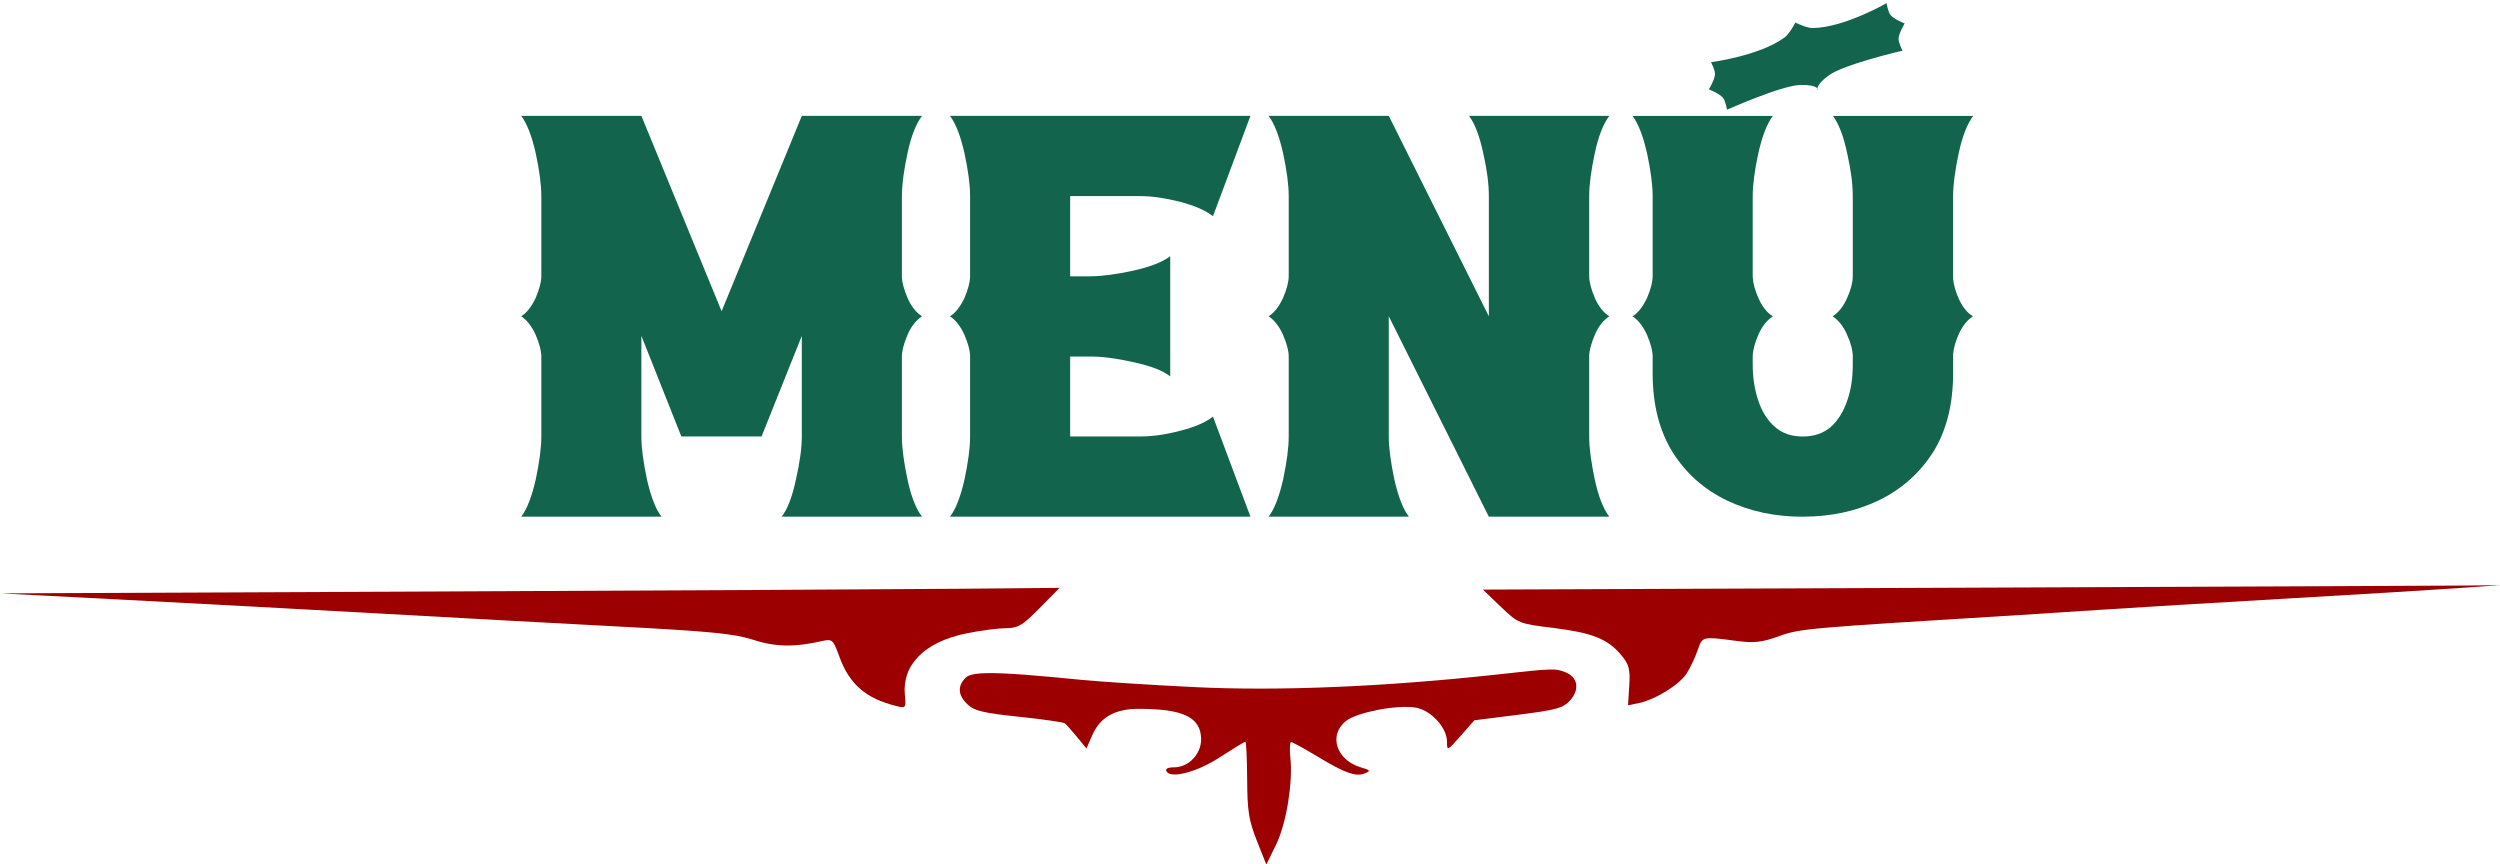 <?xml version="1.0" encoding="UTF-8" standalone="no"?>
<svg
   width="4.043in"
   height="1.398in"
   viewBox="0 0 102.684 35.514"
   version="1.1"
   id="svg8"
   inkscape:version="1.2.2 (b0a8486541, 2022-12-01)"
   sodipodi:docname="menu.svg"
   xmlns:inkscape="http://www.inkscape.org/namespaces/inkscape"
   xmlns:sodipodi="http://sodipodi.sourceforge.net/DTD/sodipodi-0.dtd"
   xmlns="http://www.w3.org/2000/svg"
   xmlns:svg="http://www.w3.org/2000/svg"
   xmlns:rdf="http://www.w3.org/1999/02/22-rdf-syntax-ns#"
   xmlns:cc="http://creativecommons.org/ns#"
   xmlns:dc="http://purl.org/dc/elements/1.1/">
  <defs
     id="defs2" />
  <sodipodi:namedview
     id="base"
     pagecolor="#ffffff"
     bordercolor="#666666"
     borderopacity="1.0"
     inkscape:pageopacity="0.0"
     inkscape:pageshadow="2"
     inkscape:zoom="0.49497475"
     inkscape:cx="-38.385796"
     inkscape:cy="464.67017"
     inkscape:document-units="mm"
     inkscape:current-layer="layer1"
     inkscape:document-rotation="0"
     showgrid="false"
     units="in"
     inkscape:showpageshadow="false"
     borderlayer="true"
     inkscape:window-width="1920"
     inkscape:window-height="978"
     inkscape:window-x="0"
     inkscape:window-y="0"
     inkscape:window-maximized="1"
     inkscape:pagecheckerboard="0"
     inkscape:deskcolor="#d1d1d1" />
  <g
     inkscape:label="Layer 1"
     inkscape:groupmode="layer"
     id="layer1"
     transform="translate(-111.692,-40.508)">
    <g
       id="g18806"
       transform="translate(-172.224,-20.758)">
      <g
         id="g26388-7"
         transform="matrix(2.315,0,0,-2.315,-960.84,-80.958)"
         style="mix-blend-mode:normal;fill:#9d0000;fill-opacity:1">
        <path
           id="path26382-6"
           style="fill:#9d0000;fill-opacity:1;stroke:none;stroke-width:1.351;stroke-linecap:round;stroke-linejoin:round;stroke-dasharray:none;stroke-opacity:1;paint-order:markers stroke fill"
           d="m 566.578,-73.952 0.022,0.348 c 0.005,0.074 0.007,0.135 0.005,0.187 -8.2e-4,0.026 -0.003,0.05 -0.006,0.072 -0.003,0.022 -0.007,0.043 -0.012,0.063 -0.005,0.02 -0.012,0.038 -0.02,0.056 -0.008,0.018 -0.017,0.036 -0.028,0.054 -0.022,0.036 -0.05,0.073 -0.085,0.115 -0.03,0.036 -0.061,0.068 -0.092,0.099 -0.032,0.03 -0.065,0.058 -0.1,0.084 -0.035,0.026 -0.073,0.05 -0.113,0.071 -0.04,0.022 -0.083,0.042 -0.129,0.06 -0.046,0.018 -0.097,0.035 -0.151,0.051 -0.054,0.016 -0.113,0.03 -0.177,0.043 -0.064,0.013 -0.132,0.025 -0.207,0.037 -0.074,0.012 -0.155,0.023 -0.241,0.034 -0.15,0.018 -0.264,0.032 -0.355,0.048 -0.045,0.008 -0.085,0.016 -0.12,0.025 -0.036,0.009 -0.068,0.019 -0.097,0.031 -0.029,0.012 -0.057,0.026 -0.083,0.042 -0.027,0.016 -0.053,0.035 -0.08,0.057 -0.054,0.044 -0.114,0.1 -0.191,0.174 l -0.316,0.302 8.41,0.033 c 4.626,0.018 8.689,0.036 9.028,0.039 l 0.618,0.007 -0.748,-0.053 c -0.411,-0.029 -1.787,-0.113 -3.057,-0.186 -1.27,-0.073 -2.733,-0.162 -3.252,-0.196 -0.519,-0.035 -1.192,-0.079 -1.496,-0.097 -0.948,-0.058 -1.663,-0.102 -2.21,-0.137 -0.546,-0.035 -0.924,-0.062 -1.194,-0.086 -0.135,-0.012 -0.244,-0.023 -0.333,-0.034 -0.09,-0.011 -0.16,-0.022 -0.22,-0.034 -0.06,-0.012 -0.108,-0.024 -0.153,-0.037 -0.045,-0.013 -0.088,-0.028 -0.134,-0.045 -0.075,-0.027 -0.141,-0.048 -0.202,-0.065 -0.061,-0.016 -0.116,-0.027 -0.172,-0.034 -0.056,-0.006 -0.111,-0.008 -0.172,-0.006 -0.061,0.002 -0.126,0.009 -0.202,0.019 -0.157,0.021 -0.274,0.036 -0.362,0.044 -0.044,0.004 -0.081,0.006 -0.112,0.006 -0.031,-2.73e-4 -0.057,-0.003 -0.079,-0.008 -0.021,-0.005 -0.039,-0.013 -0.053,-0.024 -0.015,-0.011 -0.026,-0.025 -0.037,-0.042 -0.011,-0.017 -0.019,-0.038 -0.029,-0.063 -0.009,-0.024 -0.019,-0.053 -0.03,-0.085 -0.023,-0.065 -0.057,-0.144 -0.092,-0.218 -0.035,-0.074 -0.073,-0.144 -0.104,-0.191 -0.016,-0.025 -0.037,-0.05 -0.061,-0.076 -0.025,-0.026 -0.053,-0.053 -0.084,-0.08 -0.031,-0.027 -0.066,-0.053 -0.102,-0.079 -0.036,-0.026 -0.075,-0.052 -0.114,-0.076 -0.04,-0.024 -0.081,-0.048 -0.122,-0.07 -0.041,-0.022 -0.083,-0.042 -0.124,-0.06 -0.041,-0.018 -0.082,-0.034 -0.121,-0.048 -0.039,-0.013 -0.077,-0.024 -0.113,-0.031 z" />
        <path
           id="path26384-7"
           style="fill:#9d0000;fill-opacity:1;stroke:none;stroke-width:1.351;stroke-linecap:round;stroke-linejoin:round;stroke-dasharray:none;stroke-opacity:1;paint-order:markers stroke fill"
           d="m 553.695,-73.985 c -0.022,8.56e-4 -0.052,0.007 -0.091,0.017 -0.069,0.017 -0.135,0.036 -0.196,0.057 -0.061,0.021 -0.119,0.044 -0.173,0.069 -0.054,0.025 -0.104,0.053 -0.151,0.083 -0.047,0.03 -0.091,0.063 -0.132,0.099 -0.041,0.035 -0.079,0.073 -0.115,0.115 -0.035,0.041 -0.068,0.086 -0.099,0.133 -0.03,0.048 -0.059,0.099 -0.085,0.153 -0.026,0.054 -0.05,0.112 -0.072,0.174 -0.026,0.071 -0.047,0.127 -0.066,0.169 -0.01,0.021 -0.019,0.039 -0.028,0.054 -0.009,0.015 -0.018,0.027 -0.028,0.036 -0.01,0.009 -0.019,0.017 -0.03,0.022 -0.011,0.005 -0.022,0.008 -0.035,0.009 -0.013,0.001 -0.026,4.17e-4 -0.041,-0.002 -0.015,-0.002 -0.032,-0.005 -0.051,-0.009 -0.065,-0.015 -0.127,-0.028 -0.186,-0.039 -0.059,-0.011 -0.116,-0.02 -0.171,-0.027 -0.055,-0.007 -0.107,-0.012 -0.159,-0.015 -0.051,-0.003 -0.101,-0.005 -0.15,-0.004 -0.049,5.99e-4 -0.097,0.003 -0.145,0.008 -0.048,0.004 -0.095,0.011 -0.143,0.019 -0.048,0.008 -0.095,0.019 -0.144,0.031 -0.049,0.012 -0.098,0.027 -0.148,0.043 -0.043,0.014 -0.087,0.026 -0.134,0.038 -0.048,0.012 -0.099,0.023 -0.157,0.034 -0.057,0.01 -0.121,0.02 -0.192,0.029 -0.071,0.009 -0.151,0.019 -0.24,0.027 -0.179,0.018 -0.4,0.034 -0.679,0.052 -0.279,0.018 -0.616,0.037 -1.029,0.058 -1.109,0.058 -3.026,0.163 -4.26,0.232 -1.234,0.069 -3.239,0.177 -4.456,0.24 l -2.211,0.114 7.61,0.033 c 4.185,0.018 8.413,0.04 9.396,0.049 l 1.786,0.016 -0.353,-0.358 c -0.078,-0.079 -0.141,-0.141 -0.195,-0.189 -0.027,-0.024 -0.052,-0.045 -0.075,-0.063 -0.024,-0.018 -0.046,-0.033 -0.067,-0.045 -0.021,-0.013 -0.043,-0.023 -0.064,-0.031 -0.021,-0.008 -0.043,-0.014 -0.065,-0.019 -0.022,-0.004 -0.045,-0.007 -0.07,-0.009 -0.025,-0.002 -0.051,-0.003 -0.08,-0.003 -0.036,-1.85e-4 -0.083,-0.003 -0.137,-0.008 -0.054,-0.005 -0.115,-0.012 -0.179,-0.021 -0.064,-0.009 -0.132,-0.019 -0.198,-0.03 -0.067,-0.011 -0.133,-0.024 -0.194,-0.037 -0.045,-0.009 -0.089,-0.02 -0.131,-0.032 -0.042,-0.011 -0.084,-0.024 -0.124,-0.037 -0.04,-0.013 -0.078,-0.027 -0.115,-0.042 -0.037,-0.015 -0.073,-0.031 -0.108,-0.048 -0.035,-0.017 -0.068,-0.035 -0.099,-0.053 -0.032,-0.019 -0.062,-0.038 -0.09,-0.058 -0.029,-0.02 -0.057,-0.041 -0.083,-0.063 -0.026,-0.022 -0.05,-0.045 -0.073,-0.068 -0.023,-0.023 -0.044,-0.047 -0.064,-0.071 -0.02,-0.025 -0.038,-0.05 -0.055,-0.076 -0.017,-0.026 -0.032,-0.052 -0.046,-0.08 -0.014,-0.027 -0.026,-0.055 -0.036,-0.084 -0.01,-0.028 -0.019,-0.058 -0.026,-0.087 -0.007,-0.03 -0.012,-0.06 -0.016,-0.09 -0.004,-0.031 -0.006,-0.062 -0.007,-0.094 -3.7e-4,-0.032 10e-4,-0.064 0.004,-0.097 0.006,-0.059 0.01,-0.105 0.01,-0.138 7e-5,-0.017 -5.6e-4,-0.031 -0.003,-0.042 -0.002,-0.011 -0.005,-0.021 -0.01,-0.027 -0.005,-0.007 -0.011,-0.012 -0.019,-0.014 -0.008,-0.003 -0.017,-0.004 -0.028,-0.003 z" />
        <path
           id="path26386-3"
           style="fill:#9d0000;fill-opacity:1;stroke:none;stroke-width:1.351;stroke-linecap:round;stroke-linejoin:round;stroke-dasharray:none;stroke-opacity:1;paint-order:markers stroke fill"
           d="m 560.159,-76.778 -0.168,0.423 c -0.035,0.089 -0.063,0.166 -0.086,0.241 -0.011,0.038 -0.021,0.075 -0.03,0.112 -0.009,0.037 -0.015,0.075 -0.022,0.115 -0.013,0.079 -0.021,0.164 -0.026,0.265 -0.005,0.101 -0.007,0.217 -0.008,0.357 -10e-4,0.183 -0.005,0.35 -0.011,0.471 -0.003,0.06 -0.006,0.109 -0.009,0.143 -0.004,0.034 -0.007,0.053 -0.011,0.053 -0.008,0 -0.06,-0.03 -0.14,-0.078 -0.079,-0.048 -0.184,-0.115 -0.297,-0.188 -0.052,-0.034 -0.104,-0.065 -0.157,-0.095 -0.053,-0.029 -0.106,-0.056 -0.157,-0.08 -0.052,-0.024 -0.102,-0.045 -0.151,-0.063 -0.049,-0.018 -0.096,-0.033 -0.141,-0.045 -0.045,-0.012 -0.086,-0.021 -0.125,-0.027 -0.038,-0.006 -0.074,-0.008 -0.104,-0.006 -0.031,0.002 -0.058,0.007 -0.079,0.015 -0.011,0.004 -0.02,0.01 -0.028,0.017 -0.008,0.006 -0.015,0.014 -0.02,0.022 -0.007,0.012 -0.009,0.022 -0.007,0.031 0.002,0.009 0.009,0.017 0.02,0.023 0.011,0.006 0.027,0.011 0.048,0.014 0.02,0.003 0.045,0.005 0.073,0.005 0.032,0 0.063,0.003 0.093,0.01 0.03,0.007 0.06,0.017 0.089,0.03 0.028,0.013 0.056,0.029 0.081,0.047 0.026,0.018 0.05,0.039 0.072,0.062 0.022,0.023 0.042,0.048 0.059,0.074 0.018,0.027 0.033,0.055 0.046,0.084 0.013,0.029 0.022,0.06 0.029,0.091 0.007,0.032 0.01,0.064 0.01,0.097 0,0.024 -10e-4,0.048 -0.004,0.07 -0.002,0.022 -0.006,0.044 -0.011,0.065 -0.005,0.021 -0.011,0.04 -0.019,0.059 -0.008,0.019 -0.017,0.037 -0.027,0.054 -0.01,0.017 -0.022,0.034 -0.035,0.05 -0.013,0.016 -0.028,0.03 -0.043,0.044 -0.016,0.014 -0.033,0.027 -0.052,0.04 -0.019,0.012 -0.04,0.024 -0.061,0.035 -0.022,0.011 -0.045,0.021 -0.07,0.03 -0.025,0.009 -0.052,0.018 -0.08,0.026 -0.057,0.016 -0.119,0.029 -0.189,0.039 -0.07,0.01 -0.147,0.018 -0.23,0.023 -0.084,0.005 -0.174,0.007 -0.273,0.008 -0.054,1.23e-4 -0.106,-0.002 -0.155,-0.006 -0.049,-0.004 -0.095,-0.011 -0.139,-0.021 -0.044,-0.009 -0.085,-0.021 -0.124,-0.035 -0.039,-0.014 -0.076,-0.031 -0.11,-0.05 -0.034,-0.019 -0.066,-0.041 -0.096,-0.065 -0.03,-0.024 -0.057,-0.051 -0.083,-0.08 -0.026,-0.029 -0.049,-0.061 -0.07,-0.095 -0.021,-0.034 -0.041,-0.072 -0.059,-0.112 l -0.105,-0.239 -0.168,0.205 c -0.046,0.056 -0.094,0.112 -0.133,0.156 -0.04,0.044 -0.071,0.076 -0.085,0.086 -0.007,0.005 -0.035,0.012 -0.08,0.021 -0.045,0.008 -0.106,0.018 -0.18,0.028 -0.147,0.021 -0.343,0.045 -0.552,0.067 -0.155,0.016 -0.282,0.031 -0.387,0.045 -0.105,0.015 -0.188,0.029 -0.255,0.045 -0.034,0.008 -0.064,0.016 -0.09,0.025 -0.027,0.009 -0.05,0.019 -0.071,0.029 -0.021,0.01 -0.041,0.021 -0.058,0.033 -0.017,0.012 -0.033,0.025 -0.048,0.039 -0.022,0.021 -0.042,0.042 -0.058,0.062 -0.017,0.021 -0.031,0.041 -0.043,0.061 -0.012,0.02 -0.021,0.041 -0.027,0.061 -0.007,0.02 -0.011,0.04 -0.012,0.06 -0.002,0.02 -9.1e-4,0.04 0.003,0.059 0.004,0.02 0.009,0.039 0.018,0.059 0.009,0.019 0.02,0.039 0.034,0.058 0.014,0.019 0.03,0.038 0.049,0.057 0.015,0.015 0.035,0.028 0.061,0.038 0.026,0.011 0.059,0.019 0.1,0.026 0.041,0.007 0.089,0.012 0.147,0.014 0.058,0.003 0.124,0.003 0.202,0.002 0.078,-0.001 0.166,-0.005 0.266,-0.01 0.1,-0.005 0.212,-0.013 0.337,-0.023 0.251,-0.019 0.555,-0.047 0.923,-0.084 0.17,-0.017 0.484,-0.04 0.854,-0.064 0.369,-0.024 0.794,-0.048 1.184,-0.067 0.184,-0.009 0.374,-0.015 0.571,-0.02 0.197,-0.004 0.4,-0.006 0.609,-0.006 0.209,4.22e-4 0.423,0.003 0.642,0.008 0.219,0.005 0.442,0.012 0.669,0.022 0.227,0.009 0.458,0.021 0.692,0.035 0.234,0.014 0.471,0.03 0.71,0.049 0.239,0.018 0.48,0.039 0.722,0.061 0.242,0.023 0.486,0.047 0.73,0.074 0.254,0.028 0.446,0.049 0.594,0.064 0.148,0.015 0.251,0.023 0.329,0.025 0.039,0.001 0.071,0.001 0.099,0 0.028,-0.001 0.052,-0.004 0.074,-0.008 0.022,-0.004 0.042,-0.009 0.062,-0.016 0.02,-0.006 0.041,-0.014 0.064,-0.023 h 5.2e-4 c 0.028,-0.011 0.052,-0.023 0.074,-0.038 0.022,-0.014 0.041,-0.03 0.057,-0.048 0.016,-0.018 0.029,-0.037 0.039,-0.057 0.01,-0.02 0.017,-0.041 0.021,-0.064 0.004,-0.022 0.005,-0.045 0.003,-0.069 -0.002,-0.024 -0.007,-0.048 -0.016,-0.072 -0.009,-0.025 -0.02,-0.05 -0.035,-0.074 -0.015,-0.025 -0.033,-0.049 -0.055,-0.074 -0.015,-0.017 -0.031,-0.033 -0.047,-0.048 -0.016,-0.014 -0.034,-0.027 -0.053,-0.039 -0.019,-0.012 -0.041,-0.023 -0.066,-0.034 -0.025,-0.01 -0.053,-0.02 -0.085,-0.029 -0.033,-0.009 -0.069,-0.017 -0.112,-0.026 -0.042,-0.009 -0.09,-0.017 -0.144,-0.026 -0.109,-0.017 -0.244,-0.035 -0.414,-0.057 l -0.781,-0.098 -0.243,-0.276 c -0.06,-0.068 -0.105,-0.118 -0.139,-0.154 -0.017,-0.018 -0.031,-0.032 -0.043,-0.042 -0.012,-0.01 -0.022,-0.017 -0.029,-0.02 -0.008,-0.003 -0.014,-0.003 -0.018,5.17e-4 -0.004,0.003 -0.008,0.01 -0.01,0.02 -0.004,0.02 -0.004,0.051 -0.004,0.094 -3e-5,0.031 -0.005,0.062 -0.013,0.094 -0.008,0.032 -0.02,0.065 -0.035,0.097 -0.015,0.032 -0.034,0.063 -0.055,0.094 -0.021,0.031 -0.045,0.061 -0.071,0.089 -0.026,0.028 -0.054,0.055 -0.083,0.08 -0.03,0.025 -0.061,0.047 -0.093,0.067 -0.032,0.02 -0.065,0.036 -0.099,0.05 -0.034,0.014 -0.067,0.024 -0.101,0.03 -0.039,0.007 -0.085,0.011 -0.135,0.013 -0.05,0.002 -0.105,4.6e-4 -0.163,-0.003 -0.058,-0.004 -0.118,-0.009 -0.18,-0.017 -0.061,-0.008 -0.124,-0.018 -0.186,-0.03 -0.061,-0.012 -0.122,-0.025 -0.18,-0.039 -0.058,-0.015 -0.113,-0.031 -0.163,-0.048 -0.051,-0.017 -0.097,-0.035 -0.136,-0.053 -0.039,-0.018 -0.072,-0.038 -0.097,-0.057 -0.02,-0.016 -0.038,-0.032 -0.055,-0.05 -0.016,-0.017 -0.031,-0.035 -0.044,-0.053 -0.013,-0.018 -0.024,-0.037 -0.034,-0.056 -0.009,-0.019 -0.017,-0.039 -0.023,-0.059 -0.006,-0.02 -0.011,-0.04 -0.013,-0.06 -0.003,-0.02 -0.004,-0.041 -0.004,-0.061 3.6e-4,-0.02 0.003,-0.041 0.006,-0.061 0.003,-0.02 0.008,-0.041 0.015,-0.061 0.006,-0.02 0.015,-0.04 0.024,-0.059 0.009,-0.019 0.02,-0.038 0.033,-0.057 0.012,-0.019 0.026,-0.037 0.041,-0.054 0.015,-0.017 0.032,-0.034 0.05,-0.05 0.018,-0.016 0.036,-0.031 0.057,-0.045 0.02,-0.014 0.042,-0.028 0.065,-0.04 0.023,-0.012 0.047,-0.024 0.072,-0.035 0.025,-0.01 0.052,-0.019 0.08,-0.027 0.039,-0.011 0.069,-0.021 0.09,-0.029 0.021,-0.008 0.035,-0.016 0.04,-0.023 0.003,-0.004 0.003,-0.007 0.002,-0.011 -0.001,-0.004 -0.004,-0.007 -0.009,-0.011 -0.01,-0.008 -0.026,-0.016 -0.05,-0.026 -0.021,-0.009 -0.042,-0.015 -0.064,-0.02 -0.022,-0.004 -0.045,-0.006 -0.07,-0.006 -0.024,4.19e-4 -0.05,0.003 -0.077,0.009 -0.028,0.005 -0.057,0.014 -0.089,0.025 -0.032,0.011 -0.067,0.025 -0.105,0.042 -0.038,0.017 -0.078,0.037 -0.122,0.06 -0.089,0.046 -0.192,0.105 -0.314,0.179 -0.12,0.072 -0.234,0.138 -0.32,0.186 -0.043,0.024 -0.08,0.043 -0.107,0.056 -0.027,0.013 -0.045,0.021 -0.051,0.021 -0.003,0 -0.006,-0.002 -0.008,-0.006 -0.002,-0.004 -0.004,-0.009 -0.006,-0.016 -0.004,-0.014 -0.006,-0.034 -0.007,-0.059 -10e-4,-0.025 -0.002,-0.055 -5.2e-4,-0.088 10e-4,-0.033 0.004,-0.069 0.008,-0.107 0.006,-0.056 0.009,-0.116 0.01,-0.179 10e-4,-0.063 -1.8e-4,-0.128 -0.004,-0.195 -0.003,-0.067 -0.009,-0.136 -0.017,-0.206 -0.008,-0.07 -0.017,-0.14 -0.028,-0.21 -0.011,-0.07 -0.024,-0.139 -0.039,-0.207 -0.015,-0.068 -0.031,-0.134 -0.049,-0.198 -0.018,-0.064 -0.037,-0.125 -0.057,-0.182 -0.021,-0.057 -0.042,-0.111 -0.065,-0.16 z" />
      </g>
      <g
         id="g121081"
         style="mix-blend-mode:normal;fill:#12644d;fill-opacity:1"
         transform="matrix(0.837,0,0,0.837,54.569,11.177)">
        <path
           id="rect101037"
           style="opacity:1;fill:#12644d;fill-opacity:1;stroke:none;stroke-width:1.188;stroke-linejoin:round;stroke-dasharray:none;stroke-opacity:1;paint-order:markers stroke fill"
           d="m 359.007,60.055 c 0,0 3.119,-0.2 4.812,-1.289 0.329,-0.212 0.747,-0.907 0.747,-0.907 0,0 0.691,0.398 1.075,0.419 2.019,0.111 4.838,-1.296 4.838,-1.296 0,0 0.053,0.557 0.208,0.776 0.203,0.288 0.87,0.599 0.87,0.599 0,0 -0.421,0.603 -0.453,0.954 -0.024,0.267 0.208,0.776 0.208,0.776 0,0 -3.83,0.638 -4.838,1.296 -1.007,0.658 -0.721,0.901 -0.721,0.901 0,0 0.1,-0.354 -1.101,-0.412 -1.201,-0.058 -4.812,1.289 -4.812,1.289 0,0 -0.053,-0.557 -0.208,-0.776 -0.203,-0.288 -0.87,-0.599 -0.87,-0.599 0,0 0.421,-0.603 0.453,-0.954 0.024,-0.267 -0.208,-0.776 -0.208,-0.776 z"
           sodipodi:nodetypes="cscscscsczczcscsc"
           transform="matrix(0.764,-0.048,0.048,0.764,80.814,34.246)" />
        <g
           aria-label="MENU"
           id="g85443"
           style="font-size:31.428px;line-height:0.4;font-family:Gilroy-Regular;-inkscape-font-specification:Gilroy-Regular;fill:#12644d;fill-opacity:1;stroke:none;stroke-width:1.148;stroke-linecap:round;stroke-linejoin:round;stroke-dasharray:none;stroke-opacity:1;paint-order:markers stroke fill"
           transform="matrix(0.894,0,0,0.894,35.475,21.578)">
          <path
             d="m 317.425,71.17 c -0.322,-0.414 -0.598,-1.105 -0.798,-2.041 -0.199,-0.951 -0.307,-1.734 -0.307,-2.363 v -4.389 c 0,-0.322 0.107,-0.706 0.307,-1.182 0.199,-0.476 0.476,-0.813 0.798,-1.028 -0.322,-0.199 -0.598,-0.552 -0.798,-1.013 -0.199,-0.476 -0.307,-0.875 -0.307,-1.182 v -4.404 c 0,-0.629 0.107,-1.412 0.307,-2.348 0.199,-0.951 0.476,-1.627 0.798,-2.056 h -6.599 L 306.422,59.891 302.018,49.164 h -6.599 c 0.322,0.43 0.583,1.105 0.798,2.056 0.199,0.936 0.307,1.719 0.307,2.348 v 4.404 c 0,0.307 -0.107,0.706 -0.307,1.182 -0.215,0.46 -0.476,0.813 -0.798,1.013 0.322,0.215 0.583,0.552 0.798,1.028 0.199,0.476 0.307,0.859 0.307,1.182 v 4.389 c 0,0.629 -0.107,1.412 -0.307,2.363 -0.215,0.936 -0.476,1.627 -0.798,2.041 h 7.703 c -0.322,-0.414 -0.583,-1.105 -0.798,-2.041 -0.199,-0.951 -0.307,-1.734 -0.307,-2.363 v -5.524 l 2.194,5.524 h 4.404 l 2.21,-5.524 v 5.524 c 0,0.629 -0.107,1.412 -0.322,2.363 -0.199,0.936 -0.46,1.627 -0.783,2.041 z"
             style="font-family:ROADSTORE;-inkscape-font-specification:ROADSTORE;fill:#12644d;fill-opacity:1;stroke:none;stroke-width:1.148;stroke-dasharray:none;stroke-opacity:1"
             id="path85435" />
          <path
             d="m 335.456,71.17 -2.056,-5.494 c -0.414,0.322 -1.013,0.583 -1.826,0.783 -0.813,0.215 -1.535,0.307 -2.164,0.307 h -3.852 v -4.389 h 1.105 c 0.629,0 1.412,0.092 2.348,0.307 0.951,0.199 1.627,0.46 2.041,0.783 v -6.599 c -0.414,0.322 -1.09,0.583 -2.041,0.798 -0.936,0.199 -1.719,0.307 -2.348,0.307 h -1.105 v -4.404 h 3.852 c 0.629,0 1.35,0.107 2.164,0.307 0.813,0.215 1.412,0.476 1.826,0.798 l 2.056,-5.509 h -16.496 c 0.322,0.43 0.583,1.105 0.798,2.056 0.199,0.936 0.307,1.719 0.307,2.348 v 4.404 c 0,0.307 -0.107,0.706 -0.307,1.182 -0.215,0.46 -0.476,0.813 -0.798,1.013 0.322,0.215 0.583,0.552 0.798,1.028 0.199,0.476 0.307,0.859 0.307,1.182 v 4.389 c 0,0.629 -0.107,1.412 -0.307,2.363 -0.215,0.936 -0.476,1.627 -0.798,2.041 z"
             style="font-family:ROADSTORE;-inkscape-font-specification:ROADSTORE;fill:#12644d;fill-opacity:1;stroke:none;stroke-width:1.148;stroke-dasharray:none;stroke-opacity:1"
             id="path85437" />
          <path
             d="m 355.159,71.17 c -0.322,-0.414 -0.598,-1.105 -0.798,-2.041 -0.2,-0.951 -0.307,-1.734 -0.307,-2.363 v -4.389 c 0,-0.322 0.107,-0.706 0.307,-1.182 0.199,-0.476 0.476,-0.813 0.798,-1.028 -0.322,-0.199 -0.598,-0.552 -0.798,-1.013 -0.2,-0.476 -0.307,-0.875 -0.307,-1.182 v -4.404 c 0,-0.629 0.107,-1.412 0.307,-2.348 0.199,-0.951 0.476,-1.627 0.798,-2.056 h -7.703 c 0.322,0.43 0.583,1.105 0.783,2.056 0.215,0.936 0.307,1.719 0.307,2.348 v 6.599 l -5.494,-11.003 h -6.599 c 0.322,0.43 0.583,1.105 0.798,2.056 0.199,0.936 0.307,1.719 0.307,2.348 v 4.404 c 0,0.307 -0.107,0.706 -0.307,1.182 -0.215,0.46 -0.476,0.813 -0.798,1.013 0.322,0.215 0.583,0.552 0.798,1.028 0.199,0.476 0.307,0.859 0.307,1.182 v 4.389 c 0,0.629 -0.107,1.412 -0.307,2.363 -0.215,0.936 -0.476,1.627 -0.798,2.041 h 7.703 c -0.322,-0.414 -0.583,-1.105 -0.798,-2.041 -0.199,-0.951 -0.307,-1.734 -0.307,-2.363 v -6.599 l 5.494,11.003 z"
             style="font-family:ROADSTORE;-inkscape-font-specification:ROADSTORE;fill:#12644d;fill-opacity:1;stroke:none;stroke-width:1.148;stroke-dasharray:none;stroke-opacity:1"
             id="path85439" />
          <path
             d="m 365.778,71.17 c 1.519,0 2.916,-0.292 4.159,-0.89 1.243,-0.598 2.24,-1.473 2.992,-2.639 0.737,-1.182 1.105,-2.624 1.105,-4.343 v -1.043 c 0.031,-0.353 0.138,-0.737 0.338,-1.166 0.2,-0.414 0.445,-0.721 0.752,-0.921 -0.307,-0.184 -0.552,-0.491 -0.752,-0.905 -0.199,-0.43 -0.307,-0.813 -0.338,-1.166 v -4.527 c 0,-0.629 0.107,-1.412 0.307,-2.348 0.2,-0.951 0.476,-1.627 0.798,-2.056 h -7.703 c 0.322,0.43 0.583,1.105 0.783,2.056 0.215,0.936 0.307,1.719 0.307,2.348 v 4.404 c 0,0.307 -0.092,0.706 -0.307,1.182 -0.2,0.46 -0.476,0.813 -0.798,1.013 0.322,0.215 0.598,0.552 0.798,1.028 0.215,0.476 0.307,0.859 0.307,1.182 v 0.43 c 0,0.737 -0.092,1.396 -0.307,1.995 -0.2,0.598 -0.506,1.09 -0.905,1.442 -0.414,0.353 -0.921,0.522 -1.535,0.522 -0.614,0 -1.12,-0.169 -1.519,-0.522 -0.414,-0.353 -0.721,-0.844 -0.921,-1.442 -0.199,-0.598 -0.307,-1.258 -0.307,-1.995 v -0.46 c 0.015,-0.353 0.123,-0.737 0.322,-1.197 0.2,-0.445 0.46,-0.767 0.783,-0.982 -0.322,-0.199 -0.583,-0.537 -0.783,-0.982 -0.199,-0.445 -0.307,-0.844 -0.322,-1.182 v -4.435 c 0,-0.629 0.107,-1.412 0.307,-2.348 0.215,-0.951 0.476,-1.627 0.798,-2.056 h -7.703 c 0.322,0.43 0.583,1.105 0.798,2.056 0.199,0.936 0.307,1.719 0.307,2.348 v 4.404 c 0,0.322 -0.107,0.706 -0.307,1.182 -0.215,0.46 -0.476,0.813 -0.798,1.013 0.322,0.215 0.583,0.552 0.798,1.028 0.199,0.46 0.307,0.859 0.307,1.182 v 0.921 c 0,1.719 0.368,3.161 1.105,4.343 0.737,1.166 1.734,2.041 2.977,2.639 1.258,0.598 2.639,0.89 4.159,0.89 z"
             style="font-family:ROADSTORE;-inkscape-font-specification:ROADSTORE;fill:#12644d;fill-opacity:1;stroke:none;stroke-width:1.148;stroke-dasharray:none;stroke-opacity:1"
             id="path85441" />
        </g>
      </g>
    </g>
  </g>
</svg>
